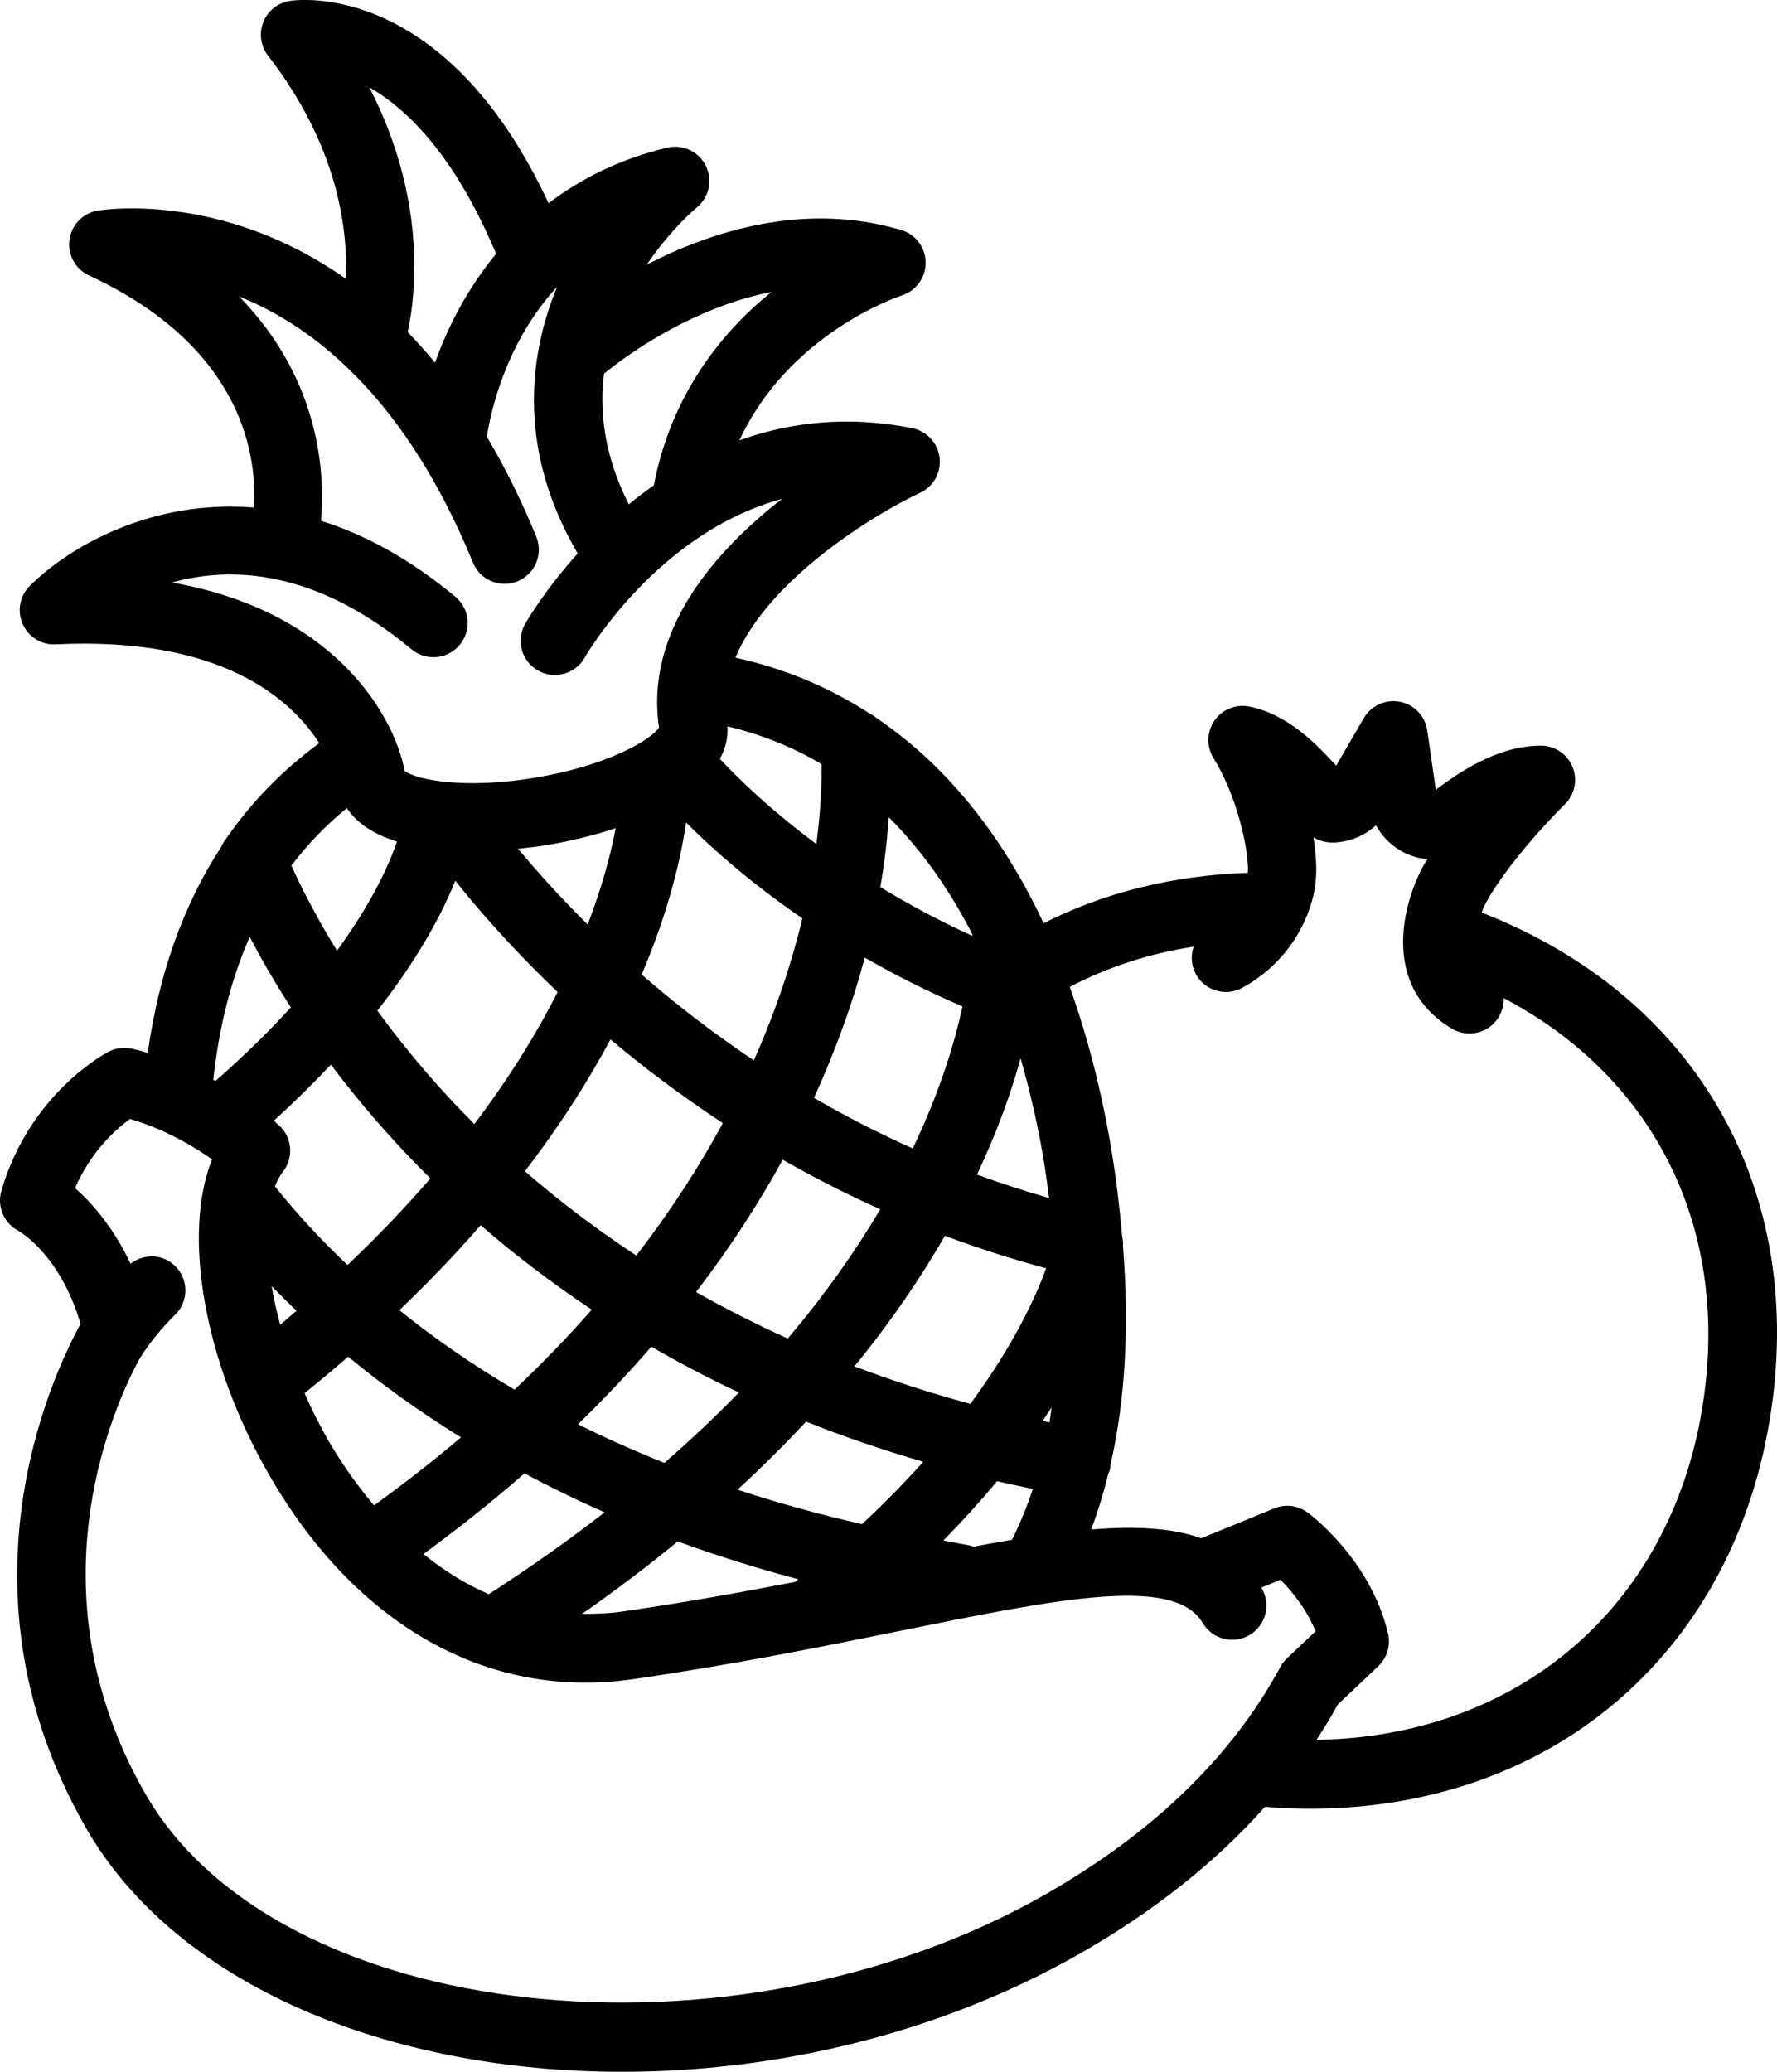 <?xml version="1.0" encoding="UTF-8" standalone="no"?>
<svg
   xmlns:dc="http://purl.org/dc/elements/1.1/"
   xmlns:cc="http://creativecommons.org/ns#"
   xmlns:rdf="http://www.w3.org/1999/02/22-rdf-syntax-ns#"
   xmlns:svg="http://www.w3.org/2000/svg"
   xmlns="http://www.w3.org/2000/svg"
   xmlns:sodipodi="http://sodipodi.sourceforge.net/DTD/sodipodi-0.dtd"
   xmlns:inkscape="http://www.inkscape.org/namespaces/inkscape"
   version="1.1"
   x="0px"
   y="0px"
   viewBox="0 0 77.894 90.783"
   xml:space="preserve"
   id="svg8"
   sodipodi:docname="fruits.svg"
   width="77.894"
   height="90.783"
   inkscape:version="0.92.2 (5c3e80d, 2017-08-06)"><defs
     id="defs12" /><sodipodi:namedview
     pagecolor="#ffffff"
     bordercolor="#666666"
     borderopacity="1"
     objecttolerance="10"
     gridtolerance="10"
     guidetolerance="10"
     inkscape:pageopacity="0"
     inkscape:pageshadow="2"
     inkscape:window-width="695"
     inkscape:window-height="480"
     id="namedview10"
     showgrid="false"
     fit-margin-top="0"
     fit-margin-left="0"
     fit-margin-right="0"
     fit-margin-bottom="0"
     inkscape:zoom="1.888"
     inkscape:cx="38.945343"
     inkscape:cy="32.907715"
     inkscape:window-x="0"
     inkscape:window-y="0"
     inkscape:window-maximized="0"
     inkscape:current-layer="svg8" /><path
     d="m 64.95,39.987 c 0.206,-0.684 1.532,-2.631 3.654,-4.752 0.429,-0.429 0.558,-1.074 0.325,-1.635 -0.232,-0.561 -0.779,-0.926 -1.386,-0.926 -1.966,0 -3.702,1.27 -4.537,1.88 l -0.064,0.075 -0.379,-2.621 c -0.091,-0.628 -0.566,-1.131 -1.188,-1.256 -0.623,-0.122 -1.255,0.155 -1.582,0.698 l -1.223,2.102 c -0.847,-0.928 -2.096,-2.242 -3.801,-2.591 -0.592,-0.122 -1.191,0.121 -1.532,0.614 -0.343,0.493 -0.358,1.142 -0.041,1.65 1.071,1.715 1.565,4.155 1.503,5.021 -3.278,0.114 -6.282,0.857 -8.954,2.21 -1.83,-3.909 -4.293,-6.936 -7.313,-8.987 -0.089,-0.075 -0.187,-0.138 -0.292,-0.19 -1.785,-1.161 -3.756,-1.989 -5.903,-2.461 1.417,-3.404 6.016,-6.248 8.097,-7.224 0.587,-0.275 0.931,-0.896 0.853,-1.539 -0.078,-0.643 -0.56,-1.164 -1.194,-1.291 -2.872,-0.574 -5.403,-0.251 -7.58,0.532 2.149,-4.649 6.886,-6.274 7.121,-6.351 0.626,-0.202 1.048,-0.787 1.041,-1.445 -0.007,-0.658 -0.441,-1.234 -1.072,-1.421 -4.245,-1.261 -8.322,0.059 -11.149,1.514 1.02,-1.506 2.081,-2.411 2.194,-2.505 0.539,-0.444 0.7,-1.201 0.389,-1.826 -0.311,-0.625 -1.01,-0.951 -1.691,-0.791 -2.078,0.495 -3.789,1.363 -5.2,2.434 -4.585,-9.831 -11.059,-8.911 -11.35,-8.864 -0.522,0.085 -0.961,0.438 -1.155,0.93 -0.194,0.492 -0.114,1.05 0.209,1.468 3.042,3.931 3.508,7.548 3.407,9.777 C 9.619,8.308 4.331,9.217 4.252,9.235 c -0.641,0.121 -1.129,0.642 -1.209,1.289 -0.081,0.646 0.266,1.271 0.856,1.545 6.939,3.221 7.368,8.169 7.227,10.17 -4.447,-0.36 -8.045,1.673 -9.818,3.432 -0.441,0.437 -0.567,1.101 -0.316,1.669 0.25,0.569 0.829,0.93 1.445,0.894 7.245,-0.348 10.302,2.374 11.556,4.329 -1.598,1.18 -2.983,2.582 -4.104,4.223 -0.083,0.105 -0.152,0.218 -0.204,0.341 -1.649,2.529 -2.727,5.56 -3.208,9.008 -0.224,-0.065 -0.453,-0.125 -0.687,-0.179 -0.345,-0.08 -0.707,-0.035 -1.022,0.127 -0.141,0.072 -3.459,1.817 -4.708,6.101 -0.201,0.689 0.114,1.423 0.751,1.752 0.019,0.01 1.826,1.021 2.72,4.076 -1.323,2.418 -5.649,11.793 0.224,22.062 3.975,6.948 13.335,10.71 23.513,10.71 6.79,-4.88e-4 13.944,-1.676 20.101,-5.197 3.225,-1.845 5.925,-3.992 8.081,-6.413 0.666,0.051 1.325,0.082 1.973,0.082 10.44,0 18.414,-6.623 20.144,-16.997 C 79.243,52.208 74.409,43.682 64.95,39.987 Z M 42.667,67.773 c -0.098,-0.038 -0.201,-0.067 -0.308,-0.084 -0.347,-0.055 -0.668,-0.125 -1.009,-0.184 0.877,-0.893 1.662,-1.762 2.356,-2.6 0.514,0.12 1.04,0.231 1.569,0.34 -0.26,0.784 -0.564,1.528 -0.916,2.228 -0.548,0.092 -1.109,0.191 -1.692,0.301 z M 14.504,46.65 c 1.189,1.582 2.63,3.276 4.361,4.99 -1.07,1.236 -2.271,2.503 -3.632,3.793 -1.313,-1.244 -2.361,-2.417 -3.181,-3.447 0.096,-0.244 0.208,-0.462 0.344,-0.633 0.483,-0.609 0.421,-1.486 -0.144,-2.021 -0.018,-0.017 -0.107,-0.099 -0.25,-0.222 0.931,-0.846 1.759,-1.665 2.503,-2.458 z M 36.011,33.486 c 0.013,0.702 -0.016,1.905 -0.226,3.498 -2.087,-1.552 -3.499,-2.945 -4.229,-3.73 0.243,-0.446 0.361,-0.923 0.33,-1.428 1.528,0.369 2.905,0.928 4.126,1.66 z m 1.774,33.302 c -1.938,-0.445 -3.757,-0.951 -5.456,-1.512 1.089,-1.001 2.086,-1.996 3.004,-2.981 1.616,0.644 3.329,1.232 5.137,1.759 -0.786,0.881 -1.677,1.794 -2.685,2.734 z M 25.94,57.389 c -1.022,1.163 -2.147,2.333 -3.385,3.503 -1.931,-1.139 -3.607,-2.317 -5.049,-3.481 1.32,-1.261 2.504,-2.505 3.565,-3.723 1.451,1.261 3.074,2.506 4.87,3.701 z m -2.931,-6.068 c 1.565,-2.039 2.79,-3.979 3.751,-5.775 1.448,1.22 3.092,2.464 4.926,3.667 -1.011,1.867 -2.261,3.815 -3.793,5.803 -1.842,-1.211 -3.468,-2.461 -4.885,-3.695 z m 5.542,7.69 c 1.208,0.699 2.486,1.371 3.838,2.007 -0.987,1.018 -2.08,2.049 -3.266,3.085 -1.341,-0.539 -2.609,-1.103 -3.788,-1.694 1.17,-1.136 2.237,-2.27 3.217,-3.398 z m 8.903,0.862 c 1.624,-1.987 2.922,-3.907 3.966,-5.721 1.414,0.529 2.891,1.009 4.438,1.422 -0.459,1.267 -1.426,3.37 -3.322,5.943 -1.796,-0.485 -3.486,-1.039 -5.082,-1.645 z m -2.924,-1.219 c -1.426,-0.645 -2.766,-1.327 -4.018,-2.038 1.519,-1.981 2.768,-3.924 3.798,-5.798 1.339,0.764 2.763,1.494 4.274,2.171 -1.053,1.786 -2.381,3.69 -4.055,5.665 z m 1.148,-10.547 c 1.013,-2.207 1.73,-4.277 2.228,-6.145 1.291,0.742 2.719,1.466 4.285,2.14 -0.356,1.636 -1.004,3.765 -2.18,6.222 -1.538,-0.686 -2.981,-1.433 -4.334,-2.217 z m -2.635,-1.642 c -1.851,-1.24 -3.49,-2.521 -4.916,-3.761 1.209,-2.84 1.727,-5.146 1.947,-6.661 1.087,1.09 2.78,2.609 5.099,4.201 -0.445,1.843 -1.115,3.944 -2.13,6.221 z m -7.281,-5.953 c -1.271,-1.258 -2.29,-2.401 -3.052,-3.32 0.437,-0.046 0.876,-0.095 1.321,-0.171 1.016,-0.173 2.02,-0.421 2.956,-0.731 -0.201,1.072 -0.569,2.511 -1.226,4.222 z m -8.359,-3.634 c -0.362,1.048 -1.114,2.7 -2.631,4.78 -1.016,-1.651 -1.659,-2.968 -1.998,-3.729 0.708,-0.935 1.518,-1.777 2.433,-2.521 0.363,0.56 1.022,1.104 2.196,1.47 z m 2.555,1.714 c 0.991,1.25 2.484,2.974 4.486,4.878 -0.896,1.766 -2.085,3.714 -3.649,5.785 -0.397,-0.397 -0.778,-0.789 -1.132,-1.172 -1.216,-1.314 -2.246,-2.596 -3.122,-3.796 1.799,-2.294 2.834,-4.247 3.418,-5.695 z m -6.961,18.847 c -0.238,0.204 -0.471,0.407 -0.716,0.612 -0.158,-0.584 -0.282,-1.151 -0.374,-1.695 0.342,0.355 0.707,0.716 1.09,1.083 z m 2.264,2.01 c 1.427,1.178 3.064,2.373 4.947,3.535 -1.181,1 -2.451,1.996 -3.814,2.982 -0.899,-1.063 -1.571,-2.097 -2.004,-2.85 -0.394,-0.685 -0.738,-1.377 -1.042,-2.066 0.664,-0.535 1.302,-1.069 1.914,-1.601 z m 7.728,5.115 c 1.107,0.587 2.266,1.16 3.514,1.704 -1.539,1.198 -3.232,2.398 -5.078,3.588 -1.07,-0.463 -2.021,-1.079 -2.864,-1.759 1.594,-1.169 3.072,-2.349 4.428,-3.533 z m 6.72,2.981 c 1.653,0.603 3.408,1.161 5.285,1.657 -0.039,0.031 -0.072,0.061 -0.111,0.092 -0.008,0.007 -0.014,0.015 -0.022,0.022 -2.341,0.452 -4.846,0.905 -7.571,1.298 -0.615,0.089 -1.2,0.11 -1.772,0.103 1.507,-1.055 2.902,-2.114 4.192,-3.172 z m 16.297,-5.217 c -0.101,-0.021 -0.204,-0.04 -0.305,-0.062 0.139,-0.203 0.267,-0.401 0.395,-0.598 -0.031,0.219 -0.054,0.446 -0.09,0.66 z M 42.828,51.469 c 0.888,-1.884 1.496,-3.6 1.91,-5.091 0.449,1.557 0.771,3.044 0.993,4.341 0.104,0.608 0.177,1.19 0.255,1.778 -1.088,-0.31 -2.141,-0.654 -3.159,-1.027 z M 42.621,40.935 c -7.32e-4,0.025 -0.001,0.046 -0.002,0.074 -1.485,-0.679 -2.828,-1.404 -4.03,-2.138 0.198,-1.156 0.311,-2.179 0.372,-3.058 1.507,1.507 2.712,3.27 3.66,5.123 z M 26.494,16.363 c 0.044,-0.038 3.254,-2.773 7.328,-3.572 -2.163,1.74 -4.386,4.46 -5.163,8.476 -0.383,0.27 -0.749,0.549 -1.095,0.833 -1.062,-2.084 -1.299,-4.019 -1.086,-5.727 0.005,-0.004 0.011,-0.007 0.015,-0.011 z m -4.747,-5.242 c -1.264,1.533 -2.127,3.215 -2.676,4.771 -0.395,-0.478 -0.794,-0.923 -1.197,-1.337 0.374,-1.776 0.804,-5.907 -1.686,-10.729 1.667,0.956 3.755,2.997 5.558,7.296 z M 7.537,25.525 c 2.608,-0.725 6.284,-0.581 10.503,2.927 0.637,0.529 1.583,0.443 2.112,-0.194 0.53,-0.637 0.443,-1.583 -0.194,-2.112 -2.023,-1.682 -4.006,-2.734 -5.888,-3.326 0.172,-1.898 0.048,-6.104 -3.585,-9.826 1.468,0.586 3.09,1.545 4.701,3.078 0.013,0.013 0.025,0.026 0.039,0.038 1.952,1.869 3.885,4.586 5.506,8.541 0.238,0.58 0.798,0.932 1.389,0.932 0.189,0 0.382,-0.036 0.568,-0.112 0.767,-0.314 1.133,-1.19 0.819,-1.957 -0.671,-1.638 -1.4,-3.085 -2.166,-4.375 0.174,-1.121 0.829,-4.124 3.08,-6.575 -1.338,3.232 -1.65,7.327 0.901,11.69 -1.431,1.591 -2.214,2.929 -2.301,3.081 -0.411,0.718 -0.163,1.632 0.555,2.044 0.717,0.412 1.634,0.165 2.047,-0.551 0.163,-0.282 3.241,-5.494 8.651,-6.965 -2.938,2.29 -6.014,5.772 -5.386,10.018 -0.338,0.519 -2.185,1.644 -5.362,2.186 -3.175,0.542 -5.288,0.094 -5.782,-0.282 C 17.209,31.102 14.442,26.738 7.537,25.525 Z m 3.41,15.534 c 0.46,0.88 1.054,1.922 1.803,3.082 -0.918,1.014 -2.021,2.097 -3.305,3.226 -0.031,-0.017 -0.064,-0.033 -0.095,-0.05 0.25,-2.331 0.784,-4.419 1.596,-6.259 z M 45.879,82.982 C 32.07,90.882 12.124,88.662 6.36,78.584 1.652,70.354 4.504,62.783 5.838,60.075 c 0.009,-0.019 0.025,-0.033 0.033,-0.053 0.422,-0.962 1.434,-2.053 1.789,-2.393 0.6,-0.571 0.623,-1.52 0.052,-2.12 -0.535,-0.562 -1.39,-0.596 -1.99,-0.135 -0.76,-1.61 -1.708,-2.678 -2.434,-3.313 0.716,-1.634 1.81,-2.594 2.413,-3.029 1.545,0.455 2.807,1.214 3.594,1.772 -1.308,3.273 -0.367,8.833 2.493,13.807 3.802,6.615 9.608,9.88 15.929,8.973 4.442,-0.641 8.336,-1.431 11.771,-2.127 6.965,-1.413 11.994,-2.431 13.232,-0.34 0.423,0.714 1.344,0.95 2.055,0.527 0.713,-0.422 0.949,-1.342 0.527,-2.055 -0.004,-0.007 -0.009,-0.015 -0.013,-0.022 l 0.842,-0.344 c 0.475,0.479 1.129,1.259 1.537,2.256 l -1.255,1.189 c -0.116,0.109 -0.213,0.236 -0.289,0.376 -2.11,3.911 -5.559,7.254 -10.247,9.936 z M 74.607,61.765 c -1.456,8.733 -8.128,14.334 -16.899,14.474 0.334,-0.508 0.648,-1.026 0.941,-1.554 l 1.765,-1.672 c 0.388,-0.367 0.551,-0.912 0.429,-1.432 -0.765,-3.256 -3.417,-5.227 -3.53,-5.309 -0.421,-0.308 -0.972,-0.375 -1.452,-0.177 l -3.207,1.311 c -1.291,-0.467 -2.916,-0.539 -4.824,-0.385 0.297,-0.782 0.545,-1.603 0.756,-2.455 0.023,-0.069 0.062,-0.129 0.075,-0.203 0.01,-0.055 0.009,-0.109 0.013,-0.163 0.651,-2.832 0.835,-6.037 0.551,-9.597 0.003,-0.039 0.005,-0.077 0.004,-0.116 -4.27e-4,-0.048 -0.005,-0.094 -0.01,-0.141 -0.005,-0.051 -0.011,-0.101 -0.021,-0.151 -0.004,-0.019 -0.006,-0.039 -0.011,-0.058 -0.115,-1.27 -0.266,-2.567 -0.498,-3.924 -0.431,-2.526 -1.039,-4.845 -1.797,-6.966 1.654,-0.868 3.471,-1.46 5.432,-1.766 -0.133,0.385 -0.114,0.82 0.097,1.205 0.271,0.499 0.786,0.782 1.317,0.782 0.243,0 0.489,-0.059 0.718,-0.184 2.279,-1.244 3.077,-3.4 3.204,-4.552 0.002,-0.012 0.006,-0.022 0.007,-0.034 0.001,-0.01 0.001,-0.023 0.002,-0.033 8.54e-4,-0.009 0.004,-0.021 0.004,-0.03 6.72e-4,-0.008 -9.77e-4,-0.016 -4.27e-4,-0.024 0.053,-0.513 0.019,-1.173 -0.098,-1.912 0.27,0.151 0.573,0.233 0.907,0.221 0.692,-0.03 1.338,-0.302 1.834,-0.753 0.322,0.588 0.845,1.054 1.492,1.309 0.252,0.098 0.512,0.15 0.773,0.176 -0.045,0.057 -0.091,0.114 -0.128,0.179 -0.966,1.687 -1.959,5.373 1.195,7.246 0.24,0.143 0.504,0.21 0.765,0.21 0.512,0 1.011,-0.262 1.291,-0.734 0.153,-0.257 0.217,-0.541 0.207,-0.82 6.686,3.518 9.996,10.23 8.695,18.031 z"
     id="path2"
     inkscape:connector-curvature="0" /></svg>